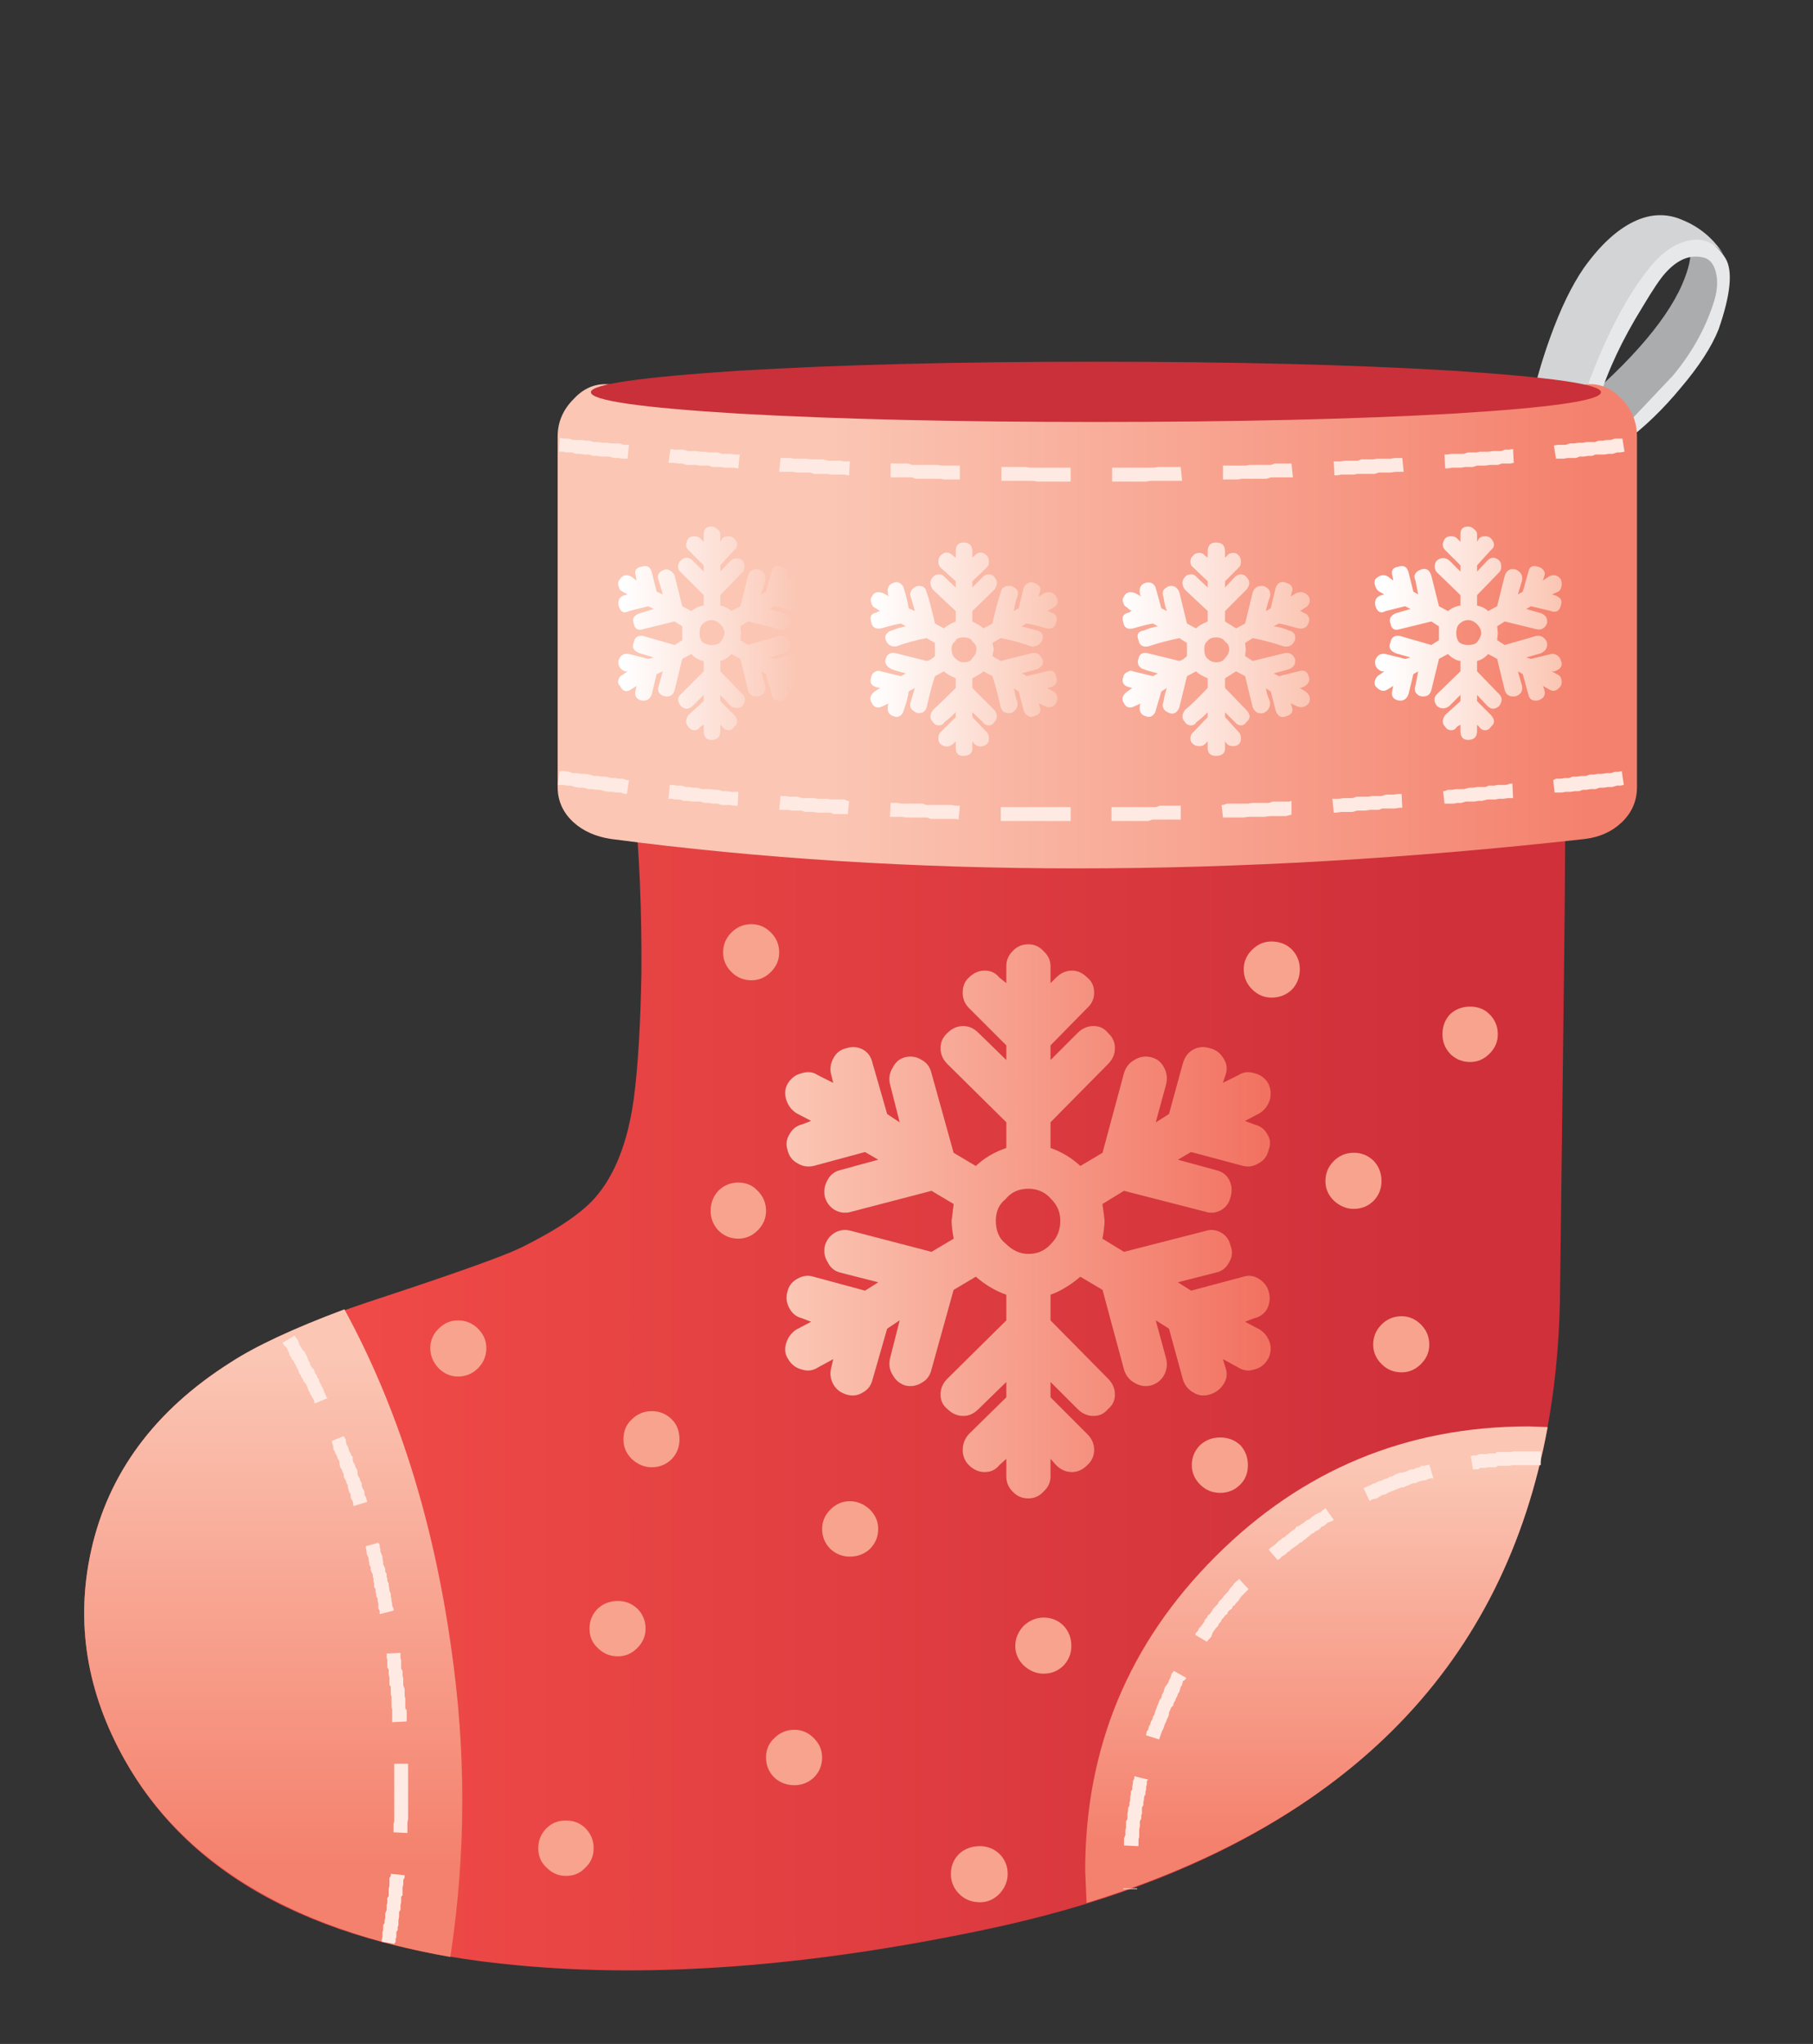 <svg xmlns="http://www.w3.org/2000/svg" xmlns:xlink="http://www.w3.org/1999/xlink" preserveAspectRatio="none" width="284" height="320"><rect width="100%" height="100%" fill="#333333" stroke="none"/><defs><linearGradient id="a" gradientUnits="userSpaceOnUse" x1="428.475" y1="265.9" x2="506.425" y2="265.9" spreadMethod="pad"><stop offset="0%" stop-color="#EF4A47"/><stop offset="100%" stop-color="#CF303A"/></linearGradient><linearGradient id="b" gradientUnits="userSpaceOnUse" x1="462.475" y1="219.8" x2="517.225" y2="219.8" spreadMethod="pad"><stop offset="0%" stop-color="#FBC6B4"/><stop offset="100%" stop-color="#F4816D"/></linearGradient><linearGradient id="c" gradientUnits="userSpaceOnUse" x1="422.25" y1="272.525" x2="422.25" y2="309.075" spreadMethod="pad"><stop offset="0%" stop-color="#FBC6B4"/><stop offset="100%" stop-color="#F4816D"/></linearGradient><linearGradient id="d" gradientUnits="userSpaceOnUse" x1="459.488" y1="262.75" x2="494.512" y2="262.75" spreadMethod="pad"><stop offset="0%" stop-color="#FBC6B4"/><stop offset="100%" stop-color="#F2705F"/></linearGradient><linearGradient id="e" gradientUnits="userSpaceOnUse" x1="497.55" y1="280.512" x2="497.55" y2="307.488" spreadMethod="pad"><stop offset="0%" stop-color="#FBC6B4"/><stop offset="100%" stop-color="#F4816D"/></linearGradient><linearGradient id="f" gradientUnits="userSpaceOnUse" x1="447.463" y1="220.3" x2="460.137" y2="220.3" spreadMethod="pad"><stop offset="0%" stop-color="#FFF"/><stop offset="100%" stop-color="#FBC6B4"/></linearGradient><linearGradient id="g" gradientUnits="userSpaceOnUse" x1="465.462" y1="221.45" x2="478.938" y2="221.45" spreadMethod="pad"><stop offset="0%" stop-color="#FFF"/><stop offset="100%" stop-color="#FBC6B4"/></linearGradient><linearGradient id="h" gradientUnits="userSpaceOnUse" x1="483.462" y1="221.45" x2="496.938" y2="221.45" spreadMethod="pad"><stop offset="0%" stop-color="#FFF"/><stop offset="100%" stop-color="#FBC6B4"/></linearGradient><linearGradient id="i" gradientUnits="userSpaceOnUse" x1="502.463" y1="220.3" x2="515.138" y2="220.3" spreadMethod="pad"><stop offset="0%" stop-color="#FFF"/><stop offset="100%" stop-color="#FBC6B4"/></linearGradient><path fill="#FFF" fill-opacity="0" d="M284 0H0v320h284V0z" id="j"/><path fill="#AAACAE" d="M523.35 191.15q2.1.55.6 4-1.85 4.2-8.75 9.8l1.8 3.35q6.5-4 9.2-9.9 2.95-6.3-2.85-7.25z" id="k"/><path fill="#D2D4D5" d="M524.05 190.5q-1.75-.8-3.6.1t-3.6 3.35q-1.3 1.9-2.4 4.95-1 2.75-1.55 5.5l3.65.5q2.85-8.45 6.25-11.4 2.8-2.4 4.15-.55-1.1-1.7-2.9-2.45z" id="l"/><path fill="#E7E8E9" d="M521.1 196.75q1.1-1.85 1.65-2.45 1.25-1.4 2.6-1.15.8.1 1.05 1.1t-.2 2.3q-.9 2.75-2.9 5.15-2.45 2.6-3.7 3.9l.2.9q2.15-1.6 4.05-3.9 2-2.35 2.75-4.25 1.3-3.75.5-5.1-1-1.65-2.65-1.3-1.45.3-2.75 1.85-2.55 3.1-4.65 8.85l.9.8q.95-3.15 3.15-6.7z" id="m"/><path fill="url(#a)" d="M448.25 231.9q.6 6.25.55 12.9-.1 5.7-.55 9.1-.65 4.7-2.8 7.15-1.5 1.7-5.35 3.6-1.85.9-10.2 3.65-7.2 2.35-10.8 4.65-8.2 5.2-10.05 13.6-1.7 7.75 2.45 15.1 7.2 12.85 28.35 14.8 14.8 1.4 33.65-2.55 18.95-3.95 29.4-14.3 12.2-12.05 12.25-32.3.2-15.55.3-24.3.2-15.9-.2-27.95l-67.35 2.15q0 8.15-.4 7.4-.1-.2.75 7.3z" id="n"/><path fill="#A82C32" d="M472 246.25q0 .65.45 1.1l2.7 2.7v1.05l-2-1.95q-.5-.5-1.1-.5-.65 0-1.15.5-.5.45-.5 1.1 0 .65.5 1.15l4.25 4.2v1.85q-1.3.45-2.2 1.3l-1.6-.95-1.6-5.75q-.15-.65-.7-.95-.55-.35-1.2-.2-.6.15-.9.75-.35.55-.2 1.2l.7 2.75-.9-.6-1.05-3.65q-.15-.7-.7-1-.55-.3-1.2-.1-.65.15-.95.75-.3.55-.15 1.15l.15.6-1.1-.55q-.5-.35-1.15-.15-.65.15-1 .7-.35.55-.15 1.2.2.65.75 1l1.05.55-.65.25q-.6.15-.9.7-.35.55-.15 1.15.15.65.7.95.55.35 1.2.2l3.7-1 .95.55-2.75.75q-.6.15-.9.7-.35.6-.2 1.25.2.65.75.95.55.3 1.2.1l5.75-1.5 1.6.95-.15 1.2q0 .5.15 1.3l-1.6.95-5.75-1.5q-.65-.2-1.2.1-.55.3-.75.95-.15.65.2 1.2.3.6.9.75l2.75.7-.95.6-3.7-1q-.6-.2-1.2.15-.55.3-.7.9-.2.65.15 1.25.3.55.9.7l.65.25-1.05.55q-.55.35-.75 1-.2.65.15 1.15.35.6 1 .75.6.2 1.15-.15l1.1-.6-.15.65q-.15.6.15 1.15.3.55.95.75.65.2 1.2-.15.55-.3.7-.95l1.05-3.65.9-.6-.7 2.75q-.15.65.2 1.2.3.55.9.75.65.15 1.2-.2.55-.3.7-.95l1.6-5.75 1.6-.95q1.05.9 2.2 1.3v1.85l-4.25 4.2q-.5.5-.5 1.15 0 .65.5 1.05.5.5 1.15.5.6 0 1.1-.5l2-1.95v1.1l-2.7 2.65q-.45.5-.45 1.15 0 .65.45 1.1.5.5 1.15.5.65 0 1.05-.5l.5-.45v1.25q0 .65.45 1.1.45.5 1.15.5.65 0 1.1-.5.5-.45.5-1.1v-1.25l.4.45q.5.5 1.15.5.6 0 1.1-.5.5-.45.5-1.1 0-.65-.5-1.15l-2.65-2.65v-1.1l1.95 1.95q.5.5 1.15.5.65 0 1.05-.5.5-.4.5-1.05t-.5-1.15l-4.15-4.2v-1.85q1.1-.4 2.15-1.3l1.6.95 1.55 5.75q.2.65.75.95.55.35 1.2.2.65-.2.95-.75.3-.55.15-1.2l-.75-2.75.95.6 1 3.65q.2.65.75.95.55.35 1.2.15.65-.2 1-.75t.15-1.15l-.2-.65 1.1.6q.55.35 1.15.15.65-.15 1-.75.3-.55.15-1.15-.2-.65-.75-1l-1.05-.55.65-.25q.65-.15.95-.7.3-.6.1-1.25-.15-.55-.7-.9-.55-.35-1.15-.15l-3.75 1-.95-.6 2.75-.7q.65-.15.95-.75.35-.55.1-1.2-.15-.65-.7-.95-.55-.3-1.15-.1l-5.85 1.5-1.55-.95q.15-.8.15-1.3 0-.15-.15-1.2l1.55-.95 5.85 1.5q.6.2 1.15-.1.55-.3.7-.95.2-.65-.1-1.25-.3-.55-.95-.7l-2.75-.75.95-.55 3.75 1q.6.15 1.15-.2.55-.3.7-.95.25-.6-.1-1.15-.3-.55-.95-.7l-.65-.25 1.05-.55q.55-.35.75-1 .15-.65-.15-1.2-.35-.55-1-.7-.6-.2-1.15.15l-1.1.55.2-.6q.2-.6-.15-1.15-.35-.6-1-.75-.65-.2-1.2.1-.55.3-.75 1l-1 3.65-.95.6.75-2.75q.15-.65-.15-1.2-.3-.6-.95-.75-.65-.15-1.2.2-.55.3-.75.95l-1.55 5.75-1.6.95q-.9-.85-2.15-1.3v-1.85l4.15-4.2q.5-.5.5-1.15 0-.65-.5-1.1-.4-.5-1.05-.5t-1.15.5l-1.95 1.95v-1.05l2.65-2.7q.5-.45.5-1.1 0-.7-.5-1.1-.5-.5-1.1-.5-.65 0-1.15.5l-.4.4v-1.2q0-.65-.5-1.1-.45-.5-1.1-.5-.7 0-1.15.5-.45.45-.45 1.1v1.2l-.5-.4q-.4-.5-1.05-.5t-1.15.5q-.45.4-.45 1.1m3.1 18.1q-.7-.55-.7-1.65 0-1 .7-1.55.6-.75 1.65-.75 1 0 1.65.75.65.65.65 1.55 0 1-.65 1.65-.65.75-1.65.75-.9 0-1.65-.75z" id="o"/><path fill="url(#b)" d="M482.85 204.5q-19.15.1-36.25-2.15-1.55-.2-2.7 1.05-1.15 1.15-1.15 2.7v25.3q0 1.5 1.15 2.55 1.05.95 2.7 1.2 32.2 4.25 70.35 0 1.6-.2 2.65-1.2 1.1-1.05 1.1-2.55v-25.3q0-1.55-1.1-2.7-1.2-1.25-2.65-1.05-15.95 2.1-34.1 2.15z" id="p"/><path fill="url(#c)" d="M427.35 269.1q-5.5 2.05-8.25 3.85-8.2 5.2-10.05 13.6-1.7 7.75 2.45 15.1 6.3 11.15 23.5 14.2 1.7-11.1.05-22.4-1.95-13.8-7.7-24.35z" id="q"/><path fill="#FEEAE2" d="M431.6 310.65v-.35l.1-.2v-.15l-1-.1v.15l-.1.15v.6l-.05.15v.55l-.1.15v.35l-.05.15v.35l-.1.25v.35l-.05.15v.2l-.1.15v.35l-.05.15v.35l-.05.2v.15l.9.15.1-.15v-.2l.05-.15v-.35l.1-.15v-.2l.05-.15v-.35l.05-.25v-.35l.1-.15v-.35l.05-.2v-.4l.1-.1v-.6l.05-.15m.35-8.75h-1v4.15l-.05.2v.6l1 .05v-.75l.05-.25v-4m-.5-7.45l-.05-.2v-.35l-1 .05v.3l.05.15v.55l.1.15v.35l.05.25v.5l.1.15v.55l.05.15v.7l.05.25v.9l1.05-.05v-.8l-.1-.15v-.7l-.05-.2v-.5l-.1-.25v-.5l-.05-.2v-.35l-.1-.15v-.6m-1.05-6.05v-.2l-.1-.15v-.2l-.05-.15-.1-.2v-.15l-.05-.25v-.15l-.15-.35v-.15l-.05-.2v-.15l-.1-.15-.9.25v.1l.05.25v.15l.05.15.1.2v.15l.05.2v.15l.1.15v.2l.05.15.1.2v.15l.05.15v.2l.05.15v.25l.1.15v.2l.05.15v.15l.1.2v.15l.05.2v.35l.1.15v.25l1-.25v-.15l-.1-.2v-.15l-.05-.2V290l-.05-.2v-.15l-.1-.25v-.1l-.05-.25v-.15l-.1-.2v-.15l-.05-.15m-3.05-10.05l-.05-.1-.85.35v.1l.1.3v.2l.1.15.05.15.1.15.05.2.1.15.05.15v.15l.05.2.1.15.05.15.1.2v.15l.05.15.1.15.05.2.1.15v.15l.1.35.1.15v.2l.05.15.1.15.05.2v.15l1-.3-.1-.35-.1-.15v-.2l-.05-.15-.1-.15-.05-.2v-.15l-.1-.15-.05-.2-.1-.15-.05-.15v-.2l-.05-.15-.1-.15-.05-.2-.1-.15-.05-.15v-.25l-.1-.1-.05-.15-.1-.15-.1-.35-.1-.15-.05-.25v-.1l-.1-.15m-4.4-6.7l.25.25.05.15.1.15.05.25.1.1.05.15.15.15.05.15.1.15.05.15.1.15.1.3.1.1.05.15.1.15.05.15.15.15.1.2.1.3.1.15.05.15.1.15.05.1.1.15.05.25.95-.4-.1-.05-.05-.15-.1-.2-.1-.3-.1-.15-.05-.15-.1-.15-.05-.2-.1-.15-.05-.15-.1-.1-.1-.3-.15-.15-.1-.15-.05-.2-.1-.15-.1-.3-.1-.15-.05-.15-.15-.15-.1-.15-.05-.1-.1-.15-.1-.3-.25-.35-.85.5.05.15z" id="r"/><path fill="#FEEAE2" d="M490.8 208.2v1h1.1l.25-.05h1.8l.3-.1h1.6l-.1-1h-1.2l-.3.1h-1.5l-.3.05h-1.65m10-.45l-.3.1h-.9l-.3.05h-.5l.05 1h.2l.3-.05h.9l.25-.05h1.25l.3-.1h.85l.35-.05h.6l-.1-1h-.55l-.3.05h-.95l-.3.05h-.85m10.1-.6h-.6l-.35.05h-.6l-.25.05h-.6l-.3.1h-.9l-.3.05h-.2l.05 1h.2l.3-.05h.65l.3-.05h.55l.3-.1h.6l.35-.05h.55l.3-.1h.6l.25-.05-.05-1-.3.05h-.3l-.25.1m8.75-.9h-.55l-.3.1h-.3l-.25.05h-.3l-.3.1h-.6l-.25.05h-.3l-.35.05h-.3l-.3.1H515l-.3.05.15.95h.55l.3-.05h.6l.25-.1h.3l.3-.05h.3l.25-.1h.65l.3-.05h.3l.3-.1h.25l.3-.05-.15-.95m-72.4.35h-.6l-.35-.05h-.3l-.3-.05h-.35l-.3-.1h-.25l-.3-.05h-.65l-.3-.1h-.35l-.3-.05-.05 1h.3l.25.05h.4l.25.1h.3l.3.05h.35l.3.1h.3l.35.05h.55l.3.1h.35l.3.05h.35l.1-1h-.4l-.25-.1m8.5 1.8h.05l.1-1h-.4l-.25-.05h-.65l-.3-.1h-.6l-.35-.05h-.3l-.25-.05h-.65l-.3-.1h-.6l-.35-.05-.15 1h.35l.4.05h.25l.3.1h.65l.3.05h.65l.3.1h.55l.35.05h.6l.3.05m4 .25l.3.05h.95l.25.1h.95l.3.05h.95l.25.05h.1l.05-1h-.4l-.3-.05h-.85l-.4-.1h-.85l-.35-.05h-.85l-.35-.05h-.65l-.1 1h1m7.05-.6v1h1.55l.25.1h1.8l.3.05h1.1v-1h-1.3l-.35-.05h-1.8l-.3-.1h-1.25m16 1.3h2.45l.3-.05h2.3l-.1-1h-1.65l-.25.05h-3.05v1m-5.95-1l-.3-.05h-1.75v1h2.3l.3.05h2.4v-1h-2.95z" id="s"/><path fill="#FEEAE2" d="M511.25 231.25h-.6l-.25.05h-.4l-.25.1h-.6l-.3.05h-.25l-.4.1h-.55l-.3.05h-.3l-.25.1h-.1l.1.9h.65l.25-.05h.3l.35-.1h.6l.3-.05h.25l.4-.1h.55l.3-.05h.3l.35-.05h.35l-.05-1.05h-.15l-.3.1m8.5 0l-.15-1-.2.05h-.3l-.3.1h-.3l-.35.05h-.3l-.25.05h-.3l-.3.1h-.3l-.35.05h-.3l-.25.1h-.3l-.3.05h-.35l-.2.1.1.9h.5l.3-.05h.35l.3-.05h.3l.3-.1h.25l.3-.05h.35l.3-.1h.3l.3-.05h.3l.35-.1h.25l.25-.05m-29.05 1.45l.1.9h1.5l.35-.05h1.15l.4-.05h1.15l.35-.1h.05v-1l-.15.05h-1.2l-.3.1h-1.2l-.3.05h-1.5l-.3.1h-.1m9.8.4h.6l.3-.05h.65l.25-.1h.9l.35-.05h.2l-.05-1h-.25l-.35.05h-.55l-.3.1h-.65l-.3.05h-.85l-.3.1h-.65l-.3.05h-.5l.1 1h.2l.3-.05h.85l.35-.1m-32.95.45l.35.05h1.5l.3.1h1.8l.2.05.1-1h-.3l-.3-.05h-1.8l-.3-.1h-1.5l-.3-.05h-.5l-.05 1h.8m15.2.3h2.65l.3-.1h2.05v-1h-1.5l-.3.1h-3.2v1m-2.95 0v-1h-5.05v1h5.05m-33.35-2.1h.3l.25.05h.3l.3.1h.15l.15-1h-.15l-.3-.1h-.3l-.25-.05h-.3l-.35-.1h-.3l-.3-.05h-.3l-.3-.1-.35-.05h-.25l-.3-.05h-.3l-.3-.1-.3-.05h-.35l-.15 1h.4l.25.05h.3l.3.1.3.05h.35l.3.1h.25l.3.05h.3l.35.1.3.05m9.3 1l.05-1h-.5l-.3-.05h-.35l-.3-.1h-.3l-.25-.05h-.65l-.3-.1h-.3l-.3-.05H452l-.3-.1h-.35l-.3-.05h-.2l-.1 1h.25l.25.05h.3l.3.1h.3l.35.05h.55l.3.1h.3l.35.05h.3l.3.1h.55l.35.05h.25m4.35-.65h-.6l-.3-.05h-.35l-.1 1h.65l.3.05h.65l.3.1h.55l.35.05h.9l.25.1h.95l.05.05.1-1h-.1l-.25-.1h-.95l-.3-.05h-.65l-.3-.05h-.85l-.3-.1z" id="t"/><path fill="url(#d)" d="M472 246.25q0 .65.45 1.1l2.7 2.7v1.05l-2-1.95q-.5-.5-1.1-.5-.65 0-1.15.5-.5.45-.5 1.1 0 .65.5 1.15l4.25 4.2v1.85q-1.3.45-2.2 1.3l-1.6-.95-1.6-5.75q-.15-.65-.7-.95-.55-.35-1.2-.2-.6.15-.9.75-.35.55-.2 1.2l.7 2.75-.9-.6-1.05-3.65q-.15-.7-.7-1-.55-.3-1.2-.1-.65.15-.95.75-.3.55-.15 1.15l.15.6-1.1-.55q-.5-.35-1.15-.15-.65.15-1 .7-.35.55-.15 1.2.2.65.75 1l1.05.55-.65.25q-.6.15-.9.7-.35.55-.15 1.15.15.65.7.95.55.35 1.2.2l3.7-1 .95.55-2.75.75q-.6.15-.9.7-.35.6-.2 1.25.2.65.75.95.55.3 1.2.1l5.75-1.5 1.6.95-.15 1.2q0 .5.15 1.3l-1.6.95-5.75-1.5q-.65-.2-1.2.1-.55.3-.75.95-.15.65.2 1.2.3.6.9.75l2.75.7-.95.6-3.7-1q-.6-.2-1.2.15-.55.3-.7.9-.2.65.15 1.25.3.55.9.7l.65.25-1.05.55q-.55.35-.75 1-.2.65.15 1.15.35.6 1 .75.6.2 1.15-.15l1.1-.6-.15.65q-.15.6.15 1.15.3.55.95.75.65.2 1.2-.15.55-.3.7-.95l1.05-3.65.9-.6-.7 2.75q-.15.65.2 1.2.3.55.9.75.65.15 1.2-.2.55-.3.7-.95l1.6-5.75 1.6-.95q1.05.9 2.2 1.3v1.85l-4.25 4.2q-.5.5-.5 1.15 0 .65.5 1.05.5.5 1.15.5.6 0 1.1-.5l2-1.95v1.1l-2.7 2.65q-.45.5-.45 1.15 0 .65.45 1.1.5.5 1.15.5.65 0 1.05-.5l.5-.45v1.25q0 .65.45 1.1.45.5 1.15.5.65 0 1.1-.5.5-.45.5-1.1v-1.25l.4.45q.5.5 1.15.5.6 0 1.1-.5.5-.45.5-1.1 0-.65-.5-1.15l-2.65-2.65v-1.1l1.95 1.95q.5.5 1.15.5.65 0 1.05-.5.5-.4.5-1.05t-.5-1.15l-4.15-4.2v-1.85q1.1-.4 2.15-1.3l1.6.95 1.55 5.75q.2.65.75.95.55.35 1.2.2.65-.2.95-.75.3-.55.15-1.2l-.75-2.75.95.6 1 3.65q.2.65.75.95.55.35 1.2.15.65-.2 1-.75t.15-1.15l-.2-.65 1.1.6q.55.35 1.15.15.65-.15 1-.75.3-.55.15-1.15-.2-.65-.75-1l-1.05-.55.65-.25q.65-.15.95-.7.3-.6.1-1.25-.15-.55-.7-.9-.55-.35-1.15-.15l-3.75 1-.95-.6 2.75-.7q.65-.15.95-.75.35-.55.1-1.2-.15-.65-.7-.95-.55-.3-1.15-.1l-5.85 1.5-1.55-.95q.15-.8.15-1.3 0-.15-.15-1.2l1.55-.95 5.85 1.5q.6.2 1.15-.1.55-.3.7-.95.2-.65-.1-1.25-.3-.55-.95-.7l-2.75-.75.95-.55 3.75 1q.6.15 1.15-.2.55-.3.7-.95.25-.6-.1-1.15-.3-.55-.95-.7l-.65-.25 1.05-.55q.55-.35.75-1 .15-.65-.15-1.2-.35-.55-1-.7-.6-.2-1.15.15l-1.1.55.2-.6q.2-.6-.15-1.15-.35-.6-1-.75-.65-.2-1.2.1-.55.3-.75 1l-1 3.65-.95.6.75-2.75q.15-.65-.15-1.2-.3-.6-.95-.75-.65-.15-1.2.2-.55.3-.75.95l-1.55 5.75-1.6.95q-.9-.85-2.15-1.3v-1.85l4.15-4.2q.5-.5.5-1.15 0-.65-.5-1.1-.4-.5-1.05-.5t-1.15.5l-1.95 1.95v-1.05l2.65-2.7q.5-.45.5-1.1 0-.7-.5-1.1-.5-.5-1.1-.5-.65 0-1.15.5l-.4.4v-1.2q0-.65-.5-1.1-.45-.5-1.1-.5-.7 0-1.15.5-.45.45-.45 1.1v1.2l-.5-.4q-.4-.5-1.05-.5t-1.15.5q-.45.4-.45 1.1m3.1 18.1q-.7-.55-.7-1.65 0-1 .7-1.55.6-.75 1.65-.75 1 0 1.65.75.65.65.65 1.55 0 1-.65 1.65-.65.75-1.65.75-.9 0-1.65-.75z" id="u"/><path fill="url(#e)" d="M480.85 309.6l.1 2.35q28.6-8.8 33.3-34.35l-1.35-.05q-13.25 0-22.65 9.4-9.4 9.4-9.4 22.65z" id="v"/><path fill="#FEEAE2" d="M510.6 279.4l-.15.1H510l-.1.05h-.6l-.2.1h-.25l-.15.05.15.95h.4l.1-.1h.4l.2-.05h.55l.15-.1h.8l.25-.05h2.05v-1h-1.95l-.2.05h-1m-19.1 9.65l-.15.15-.2.3-.3.3-.05.1-.3.3-.05.15-.3.3-.3.45-.15.1-.05.15-.15.15-.05.15-.25.35-.15.15-.05.15-.15.15-.05.15.85.5.05-.1.25-.25.1-.3.25-.35.15-.15.05-.15.15-.15.05-.15.15-.15.1-.15.15-.1.05-.15.15-.15.15-.1.05-.15.15-.1.1-.15.15-.15.2-.3.55-.55-.7-.75-.05.1-.15.1-.15.15-.1.15m9.6-7.1l-.15.05.45.95.1-.1.15-.05.25-.05.15-.1.1-.05.15-.1.25-.05.15-.1.1-.05.4-.15.1-.05.4-.15h.15l.2-.1.15-.05.2-.1.15-.05h.15l.2-.1.35-.1h.15l.35-.15h.25l-.3-1-.35.1h-.25l-.1.1-.25.05-.15.1h-.2l-.15.05-.2.1-.35.1h-.15l-.35.15-.15.1-.25.05-.1.1-.25.05-.15.1-.35.1-.15.1-.2.05-.15.1-.15.05-.2.1m-4.35 2.45l-.1.1-.4.25-.15.05-.1.15-.3.2-.15.15-.15.1-.15.15-.15.05-.15.15-.1.05-.3.3-.3.2-.15.15.65.75.15-.1.15-.15.3-.2.15-.15.1-.05.15-.15.45-.3.15-.15.15-.05.15-.15.1-.05.15-.15.15-.1.15-.15.15-.05.15-.15.15-.05.15-.1.1-.15.15-.05.15-.1.15-.15.3-.1.15-.1-.6-.85-.05.05-.15.1-.15.15-.15.05-.2.1-.3.2-.15.15-.15.05-.15.1m-13.15 26.55h1v-.05h-1v.05m.8-8l-.1.2v.15l-.05.25v.2l-.1.15v.2l-.05.2v.25l-.05.15v.2l-.1.2v.15l-.05.25v.4l-.1.15v.45l-.05.2v.35l-.1.25v.5l1.05.05v-.5l.05-.15v-.55l.05-.25v-.35l.1-.2v-.25l.05-.1v-.45l.1-.15v-.2l.05-.25v-.15l.1-.2v-.15l.05-.2v-.2l.05-.15v-.25l.1-.1-1-.25v.15m1.5-4.8l-.05.2-.1.15-.05.2-.1.15-.05.2-.1.15-.05.25-.1.1-.05.25v.05l.95.3v-.05l.2-.55.1-.2.1-.3.1-.2.05-.15.1-.2.05-.15v-.15l.1-.2.05-.15.15-.15.05-.2.1-.15.05-.15.1-.2.05-.15.1-.15.1-.35.1-.15.05-.25.15-.1.1-.15-.9-.5-.15.2-.1.3-.1.2-.05.15-.25.35-.1.35-.1.15-.05.25-.1.1-.2.5-.15.4z" id="w"/><path fill="url(#f)" d="M453.85 212.6q-.55 0-.55.55v.55l-.25-.25q-.15-.15-.4-.15-.3 0-.45.15-.35.5 0 .85l1.1 1.1v.45l-.8-.8q-.45-.4-.85 0-.2.15-.2.45 0 .25.2.4l1.65 1.65v.75q-.45.05-.9.4l-.65-.35-.55-2.2q-.1-.25-.3-.35-.2-.15-.4-.1-.7.25-.45.8l.3 1-.45-.2-.35-1.4q-.15-.6-.75-.4-.6.1-.4.7l.05.3-.4-.3q-.5-.25-.8.2-.2.2-.1.5.05.3.3.4l.35.2-.2.05q-.55.15-.45.75.2.7.75.4l1.4-.35.4.2-1 .3q-.3.1-.45.3-.1.2 0 .45.1.6.7.4l2.25-.55.55.35v1l-.55.35-2.25-.65q-.6-.1-.7.45-.25.55.45.8l1 .3-.4.1-1.4-.35q-.55-.1-.75.45-.1.55.45.8h.2l-.35.25q-.25.1-.3.35-.1.25.1.45.3.6.8.25l.4-.25-.05.25q-.2.65.4.8.55.1.75-.45l.35-1.45.45-.2-.3 1.05q-.1.25 0 .45.15.25.45.3.55.1.7-.45l.55-2.25.65-.35q.45.45.9.5v.75l-1.65 1.65q-.4.35 0 .85.4.4.85 0l.8-.8v.45l-1.1 1q-.35.5 0 .85.15.25.45.25.25 0 .4-.25l.25-.15v.45q0 .65.55.65.65 0 .65-.65v-.45l.15.15q.15.25.45.25.25 0 .4-.25.45-.35 0-.85l-1-1v-.45l.75.8q.15.15.45.15.25 0 .4-.15.35-.5 0-.85l-1.6-1.65v-.75q.45-.1.8-.5l.65.35.55 2.25q.15.55.8.45.55-.2.45-.75l-.3-1.05.35.2.4 1.45q.1.55.7.45.7-.2.45-.8l-.1-.25.45.25q.45.3.85-.25.3-.55-.2-.8l-.45-.25h.2q.7-.25.45-.8-.05-.2-.25-.35-.25-.15-.45-.1l-1.45.35-.35-.1 1.05-.3q.55-.25.45-.8-.25-.55-.8-.45l-2.25.65-.55-.35.05-.5-.05-.5.55-.35 2.25.55q.55.15.8-.4.1-.55-.45-.75l-1.05-.3.35-.2 1.45.35q.2.1.45 0 .2-.15.25-.4.1-.25 0-.45-.15-.2-.45-.3l-.2-.05.45-.2q.5-.25.2-.9-.35-.45-.85-.2l-.45.3.1-.3q.1-.2-.05-.45-.15-.2-.4-.25-.6-.2-.7.4l-.4 1.4-.35.2.3-1q.1-.55-.45-.8-.6-.15-.8.45l-.55 2.2-.65.35q-.3-.3-.8-.4v-.75l1.6-1.65q.15-.15.15-.4 0-.3-.15-.45-.15-.15-.4-.15-.3 0-.45.15l-.75.8v-.45l1-1.1q.45-.35 0-.85-.15-.15-.4-.15-.3 0-.45.15l-.15.25v-.55q0-.2-.2-.35-.2-.2-.45-.2m0 6.75q.35 0 .65.3.3.3.3.65 0 .25-.3.65-.2.2-.65.2-.3 0-.65-.2-.2-.25-.2-.65 0-.45.2-.65.3-.3.65-.3z" id="x"/><path fill="url(#g)" d="M471.5 214.85l-.2-.15q-.45-.45-.9 0-.15.15-.15.45 0 .25.15.4l1.1 1v.45l-.8-.75q-.15-.2-.4-.2-.3 0-.45.2-.35.4 0 .9l1.65 1.55v.75q-.6.25-.85.5l-.65-.35q-.35-1.55-.6-2.25-.1-.55-.7-.45-.25.1-.4.3-.15.25-.05.45l.3 1.05-.45-.2q-.05-.45-.35-1.45-.05-.2-.25-.35-.25-.15-.45-.05-.55.15-.45.75 0 .15.1.25l-.45-.25q-.6-.2-.8.25-.15.2-.05.45.05.25.25.35l.4.25q-.15 0-.25.1-.6.1-.4.7.1.55.7.45 1.05-.3 1.45-.35l.35.2q-.55.1-1 .3-.25.05-.4.25-.15.2-.05.45.2.5.75.45 1.1-.4 2.2-.6l.6.35v.95q-.3.3-.6.35l-2.2-.55q-.6-.15-.75.4-.1.2.05.45.15.2.4.3.05.05 1 .3l-.35.2-1.45-.35q-.25-.1-.45.05-.2.1-.25.35-.2.6.4.75l.25.05-.4.25q-.5.4-.2.85.25.5.8.2l.45-.2q-.1.05-.1.2-.1.6.45.75.2.1.45-.05.2-.15.25-.4.3-.85.35-1.35l.45-.25-.3 1q-.2.5.45.8.2.05.45-.05.2-.15.25-.35.35-1.55.6-2.25l.65-.35q.25.25.85.5v.7q-1.1 1.1-1.65 1.6-.35.5 0 .85.15.25.45.25.25 0 .4-.25.3-.2.8-.7v.35l-1.1 1.1q-.15.15-.15.45 0 .25.15.4.45.35.9 0l.2-.2v.5q0 .55.55.55.65 0 .65-.55v-.5l.15.2q.45.35.9 0 .15-.15.15-.4 0-.3-.15-.45l-1.05-1.1V226l.75.7q.15.25.45.25.25 0 .4-.25.35-.35 0-.85l-1.6-1.6v-.7q.6-.3.8-.5l.65.35q.25.7.6 2.25.05.2.25.35.25.1.55.05.5-.3.4-.8-.15-.35-.25-1 0 .05.35.25l.35 1.35q.05.25.3.4.2.15.4.05.7-.15.45-.75l-.05-.2.4.2q.55.25.85-.2.25-.55-.2-.85l-.45-.25.25-.05q.25-.05.4-.3.1-.25 0-.45-.1-.6-.7-.4l-1.45.35q-.05-.1-.35-.2l1.1-.3q.6-.25.4-.75-.25-.55-.8-.4l-2.2.55-.6-.35.1-.5-.1-.45.6-.35q1.1.2 2.2.6.55.05.8-.45.15-.6-.4-.7l-1.1-.3.35-.2q.45.05 1.45.35.6.1.7-.45.1-.2 0-.45-.15-.2-.4-.25-.1-.1-.25-.1l.45-.25q.5-.25.2-.8-.3-.45-.85-.25l-.4.25.05-.25q.25-.55-.45-.75-.2-.1-.4.05-.25.15-.3.35l-.35 1.45-.35.2q.1-.7.25-1.05.2-.5-.4-.75-.7-.1-.8.45-.25.7-.6 2.25l-.65.35q-.2-.2-.8-.5v-.75l1.6-1.55q.35-.5 0-.9-.15-.2-.4-.2-.3 0-.45.2l-.75.75v-.45l1.05-1q.15-.15.15-.4 0-.3-.15-.45-.45-.45-.9 0l-.15.15v-.45q0-.65-.65-.65-.55 0-.55.65v.45m1.5 6.6q0 .35-.3.65-.15.3-.65.3-.3 0-.6-.3-.25-.25-.25-.65t.25-.55q.1-.3.6-.3.55 0 .65.3.3.2.3.55z" id="y"/><path fill="url(#h)" d="M485.95 217.05q-.05-.2-.25-.35-.2-.1-.45-.05-.55.15-.45.75 0 .15.1.25l-.45-.25q-.6-.2-.8.25-.15.2-.05.45.05.25.3.35.1.15.35.25-.15 0-.2.1-.65.1-.45.7.1.6.7.45 1.05-.3 1.45-.35l.35.2q-.55.1-1 .3-.65.1-.4.7.1.55.7.45 1.05-.35 2.25-.6l.55.35v.95q-.3.3-.55.35l-2.25-.55q-.6-.15-.7.4-.1.2 0 .45.15.25.4.3.05.05 1 .3l-.35.2-1.45-.35q-.2-.1-.4.05-.25.1-.3.35-.2.6.45.75l.2.05-.35.25q-.55.4-.25.85.25.5.8.2l.45-.2q-.1.05-.1.2-.1.6.45.75.25.1.45-.05.2-.15.25-.4l.4-1.35.4-.25q-.15.4-.25 1-.2.55.4.8.5.2.75-.4l.55-2.25.65-.35q.25.25.85.5v.7q-1.05 1.1-1.65 1.6-.35.5 0 .85.15.25.45.25.25 0 .4-.25.3-.2.8-.7v.35l-1.05 1.1q-.2.15-.2.45 0 .25.2.4.15.15.45.15.25 0 .4-.15l.2-.2v.5q0 .55.6.55.65 0 .65-.55v-.5l.15.2q.15.15.45.15.25 0 .4-.15.15-.15.15-.4 0-.3-.15-.45l-1-1.1V226l.7.7q.2.25.45.25t.4-.25q.45-.35 0-.85l-1.55-1.6v-.7l.8-.5.65.35.55 2.25q.25.55.8.4.5-.25.45-.8-.25-.55-.3-1 0 .05.35.25l.35 1.35q.2.65.75.45.65-.2.4-.75l-.05-.2.4.2q.5.25.9-.2.25-.5-.25-.85l-.4-.25.2-.05q.25-.1.4-.3.15-.25.05-.45-.15-.6-.75-.4l-1.4.35-.4-.2q.95-.25 1.1-.3.55-.2.45-.75-.25-.55-.8-.4l-2.25.55-.55-.35.05-.5-.05-.45.55-.35q1.05.2 2.25.6.55.1.8-.45.1-.6-.45-.7-.55-.25-1.1-.3l.4-.2q.35.05 1.4.35.6.1.75-.45.1-.2-.05-.45-.15-.2-.4-.25-.05-.1-.2-.1l.4-.25q.2-.1.3-.35.05-.25-.05-.45-.35-.45-.9-.25l-.4.25.05-.25q.25-.55-.4-.75-.55-.2-.75.4l-.35 1.45-.35.2q.1-.5.3-1.05.1-.55-.45-.75-.6-.1-.8.45l-.55 2.25-.65.35-.8-.5v-.75l1.55-1.55q.4-.5 0-.9-.15-.2-.4-.2t-.45.2l-.7.75v-.45l1-1q.15-.15.15-.4 0-.3-.15-.45-.15-.2-.4-.2-.3 0-.45.2l-.15.15v-.45q0-.65-.65-.65-.6 0-.6.65v.45l-.2-.15q-.15-.2-.4-.2-.3 0-.45.2-.2.15-.2.45 0 .25.2.4l1.05 1v.45l-.8-.75q-.15-.2-.4-.2-.3 0-.45.2-.35.4 0 .9l1.65 1.55v.75q-.6.25-.85.5l-.65-.35-.55-2.25q-.2-.55-.75-.45-.25.1-.4.3-.1.25 0 .45.1.7.25 1.05l-.4-.2-.4-1.45m4.35 3.55q.45 0 .65.3.3.2.3.55 0 .35-.3.65-.2.3-.65.3-.35 0-.65-.3-.2-.2-.2-.65 0-.4.2-.55.2-.3.65-.3z" id="z"/><path fill="url(#i)" d="M512.4 216.5q.1-.55-.45-.8-.6-.15-.8.45l-.55 2.2-.65.35q-.3-.3-.8-.4v-.75l1.6-1.65q.15-.15.15-.4 0-.3-.15-.45-.45-.4-.85 0l-.75.8v-.45l1-1.1q.45-.35 0-.85-.15-.15-.4-.15-.3 0-.45.15l-.15.25v-.55q0-.2-.2-.35-.2-.2-.45-.2-.55 0-.55.55v.55l-.25-.25q-.15-.15-.4-.15-.3 0-.45.15-.35.5 0 .85l1.1 1.1v.45l-.8-.8q-.45-.35-.9 0-.15.15-.15.45 0 .25.15.4l1.7 1.65v.75q-.45.05-.9.4l-.65-.35-.55-2.2q-.2-.65-.75-.45-.65.25-.4.8l.2 1-.35-.2-.35-1.4q-.15-.6-.75-.4-.6.1-.4.7l.05.3-.4-.3q-.45-.25-.9.2-.1.25 0 .5.1.3.3.4l.35.2-.2.05q-.55.15-.45.75.2.7.75.4l1.4-.35.4.2-1.05.3q-.25.1-.4.3-.1.25 0 .45.1.6.7.4l2.25-.55.55.35v1l-.55.35-2.25-.65q-.6-.1-.7.45-.25.55.4.8l1.05.3-.4.1-1.4-.35q-.55-.1-.75.45-.1.55.45.8h.2l-.35.25q-.2.1-.3.35-.1.25 0 .45.45.55.9.25l.4-.25-.05.25q-.2.65.4.8.55.1.75-.45l.35-1.45.35-.2-.2 1.05q-.1.2 0 .45.15.25.4.3.6.1.75-.45l.55-2.25.65-.35q.45.45.9.5v.75l-1.7 1.65q-.35.35 0 .85.45.35.9 0l.8-.8v.45l-1.1 1q-.35.5 0 .85.15.25.45.25.25 0 .4-.25l.25-.15v.45q0 .65.55.65.65 0 .65-.65v-.45l.15.15q.15.25.45.25.25 0 .4-.25.45-.35 0-.85l-1-1v-.45l.75.8q.4.4.85 0 .35-.5 0-.85l-1.6-1.65v-.75q.45-.1.8-.5l.65.35.55 2.25q.15.55.8.45.55-.2.45-.75l-.3-1.05.35.2.4 1.45q.1.55.7.45.65-.2.45-.8l-.1-.25.45.25q.45.3.85-.25.1-.2.05-.45t-.25-.35l-.45-.25h.2q.7-.25.45-.8-.05-.2-.25-.35-.25-.15-.45-.1l-1.45.35-.35-.1 1.05-.3q.55-.25.45-.8-.25-.55-.8-.45l-2.25.65-.55-.35.05-.5-.05-.5.55-.35 2.25.55q.55.15.8-.4.1-.55-.45-.75l-1.05-.3.35-.2 1.45.35q.2.1.45 0 .2-.15.25-.4.1-.25 0-.45-.15-.2-.45-.3l-.2-.05.45-.2q.2-.1.25-.4.05-.25-.05-.5-.35-.45-.85-.2l-.45.3.1-.3q.1-.25-.05-.45-.15-.2-.4-.25-.6-.2-.7.4l-.4 1.4-.35.2.3-1m-4.55 3.15q.3-.3.65-.3.35 0 .65.3.3.3.3.65 0 .25-.3.65-.2.2-.65.2-.4 0-.65-.2-.2-.25-.2-.65 0-.45.2-.65z" id="A"/><path fill="#C93039" d="M455.85 204.45q10.65.6 25.75.6 15.15 0 25.8-.6 10.7-.65 10.7-1.55 0-.85-10.7-1.55-10.85-.65-25.8-.65-14.9 0-25.75.65-10.7.7-10.7 1.55 0 .9 10.7 1.55z" id="B"/><path fill="#F8A38E" d="M462.45 286.4q.6.55 1.4.55.85 0 1.45-.55.6-.6.6-1.45 0-.8-.6-1.4-.65-.6-1.45-.6-.8 0-1.4.6-.6.6-.6 1.4 0 .85.6 1.45z" id="C"/><path fill="#F8A38E" d="M448.1 279.9q.65.6 1.45.6.85 0 1.45-.6.55-.6.55-1.4 0-.9-.55-1.45-.6-.6-1.45-.6t-1.45.6q-.6.55-.6 1.45 0 .8.6 1.4z" id="D"/><path fill="#F8A38E" d="M445.65 293.55q.6.6 1.45.6.8 0 1.4-.6.6-.6.6-1.4 0-.85-.6-1.45-.6-.55-1.4-.55-.85 0-1.45.55-.6.6-.6 1.45t.6 1.4z" id="E"/><path fill="#F8A38E" d="M458.4 302.9q.6.55 1.45.55.8 0 1.4-.55.6-.6.6-1.45 0-.8-.6-1.4-.6-.6-1.4-.6-.85 0-1.45.6-.6.55-.6 1.4 0 .85.6 1.45z" id="F"/><path fill="#F8A38E" d="M476.4 294.8q.65.6 1.45.6.85 0 1.45-.6.55-.6.55-1.4 0-.85-.55-1.45-.6-.6-1.45-.6-.8 0-1.45.6-.6.65-.6 1.45 0 .8.6 1.4z" id="G"/><path fill="#F8A38E" d="M454.35 263.4q.6.6 1.45.6.8 0 1.4-.6.6-.6.6-1.4 0-.85-.6-1.45-.55-.6-1.4-.6-.85 0-1.45.6-.55.6-.55 1.45 0 .8.55 1.4z" id="H"/><path fill="#F8A38E" d="M434.15 273.35q.6.6 1.4.6.85 0 1.45-.6t.6-1.45q0-.8-.6-1.4-.6-.6-1.45-.6-.8 0-1.4.6-.6.6-.6 1.4 0 .8.6 1.45z" id="I"/><path fill="#F8A38E" d="M441.95 309.4q.6.6 1.4.6.85 0 1.4-.6.6-.55.6-1.4 0-.85-.6-1.45-.55-.55-1.4-.55-.85 0-1.4.55-.6.6-.6 1.45t.6 1.4z" id="J"/><path fill="#F8A38E" d="M471.75 311.3q.6.6 1.5.6.8 0 1.4-.6.6-.65.6-1.45 0-.85-.6-1.45-.6-.55-1.4-.55-.9 0-1.5.55-.6.6-.6 1.45t.6 1.45z" id="K"/><path fill="#F8A38E" d="M489.15 281.75q.6.6 1.45.6t1.45-.6q.55-.55.55-1.4 0-.85-.55-1.45-.6-.55-1.45-.55t-1.45.55q-.6.6-.6 1.45 0 .8.6 1.4z" id="L"/><path fill="#F8A38E" d="M502.25 273.05q.6.6 1.45.6.8 0 1.4-.6.6-.6.6-1.4 0-.85-.6-1.45t-1.4-.6q-.85 0-1.45.6t-.6 1.45q0 .8.6 1.4z" id="M"/><path fill="#F8A38E" d="M498.8 261.25q.65.6 1.45.6.85 0 1.45-.6.55-.6.55-1.4 0-.85-.55-1.45-.6-.6-1.45-.6t-1.45.6q-.6.6-.6 1.45 0 .8.6 1.4z" id="N"/><path fill="#F8A38E" d="M507.2 250.65q.6.6 1.45.6.8 0 1.4-.6.6-.6.6-1.4 0-.85-.6-1.45-.55-.55-1.4-.55-.85 0-1.45.55-.55.6-.55 1.45 0 .8.55 1.4z" id="O"/><path fill="#F8A38E" d="M492.9 246q.6.6 1.4.6.9 0 1.5-.6.55-.6.55-1.45 0-.8-.55-1.4-.6-.6-1.5-.6-.8 0-1.4.6-.6.6-.6 1.4 0 .85.6 1.45z" id="P"/><path fill="#F8A38E" d="M455.3 244.75q.6.6 1.45.6.8 0 1.4-.6.6-.6.6-1.4 0-.85-.6-1.45t-1.4-.6q-.85 0-1.45.6t-.6 1.45q0 .8.6 1.4z" id="Q"/></defs><use xlink:href="#j"/><use xlink:href="#k" transform="matrix(2.169 0 0 2.169 -872.972 -378.69)"/><use xlink:href="#l" transform="matrix(2.169 0 0 2.169 -872.972 -378.69)"/><use xlink:href="#m" transform="matrix(2.169 0 0 2.169 -872.972 -378.69)"/><use xlink:href="#n" transform="matrix(2.169 0 0 2.169 -872.972 -378.69)"/><use xlink:href="#o" transform="matrix(2.169 0 0 2.169 -872.972 -378.69)"/><use xlink:href="#p" transform="matrix(2.169 0 0 2.169 -872.972 -378.69)"/><use xlink:href="#q" transform="matrix(2.169 0 0 2.169 -872.972 -378.69)"/><use xlink:href="#r" transform="matrix(2.169 0 0 2.169 -872.972 -378.69)"/><use xlink:href="#s" transform="matrix(2.169 0 0 2.169 -872.972 -378.69)"/><use xlink:href="#t" transform="matrix(2.169 0 0 2.169 -872.972 -378.69)"/><use xlink:href="#u" transform="matrix(2.169 0 0 2.169 -872.972 -378.69)"/><use xlink:href="#v" transform="matrix(2.169 0 0 2.169 -872.972 -378.69)"/><use xlink:href="#w" transform="matrix(2.169 0 0 2.169 -872.972 -378.69)"/><use xlink:href="#x" transform="matrix(2.169 0 0 2.169 -872.972 -378.69)"/><use xlink:href="#y" transform="matrix(2.169 0 0 2.169 -872.972 -378.69)"/><use xlink:href="#z" transform="matrix(2.169 0 0 2.169 -872.972 -378.69)"/><use xlink:href="#A" transform="matrix(2.169 0 0 2.169 -872.972 -378.69)"/><use xlink:href="#B" transform="matrix(2.169 0 0 2.169 -872.972 -378.69)"/><use xlink:href="#C" transform="matrix(2.169 0 0 2.169 -872.972 -378.69)"/><use xlink:href="#D" transform="matrix(2.169 0 0 2.169 -872.972 -378.69)"/><use xlink:href="#E" transform="matrix(2.169 0 0 2.169 -872.972 -378.69)"/><use xlink:href="#F" transform="matrix(2.169 0 0 2.169 -872.972 -378.69)"/><use xlink:href="#G" transform="matrix(2.169 0 0 2.169 -872.972 -378.69)"/><use xlink:href="#H" transform="matrix(2.169 0 0 2.169 -872.972 -378.69)"/><use xlink:href="#I" transform="matrix(2.169 0 0 2.169 -872.972 -378.69)"/><use xlink:href="#J" transform="matrix(2.169 0 0 2.169 -872.972 -378.69)"/><use xlink:href="#K" transform="matrix(2.169 0 0 2.169 -872.972 -378.69)"/><use xlink:href="#L" transform="matrix(2.169 0 0 2.169 -872.972 -378.69)"/><use xlink:href="#M" transform="matrix(2.169 0 0 2.169 -872.972 -378.69)"/><use xlink:href="#N" transform="matrix(2.169 0 0 2.169 -872.972 -378.69)"/><use xlink:href="#O" transform="matrix(2.169 0 0 2.169 -872.972 -378.69)"/><use xlink:href="#P" transform="matrix(2.169 0 0 2.169 -872.972 -378.69)"/><use xlink:href="#Q" transform="matrix(2.169 0 0 2.169 -872.972 -378.69)"/></svg>